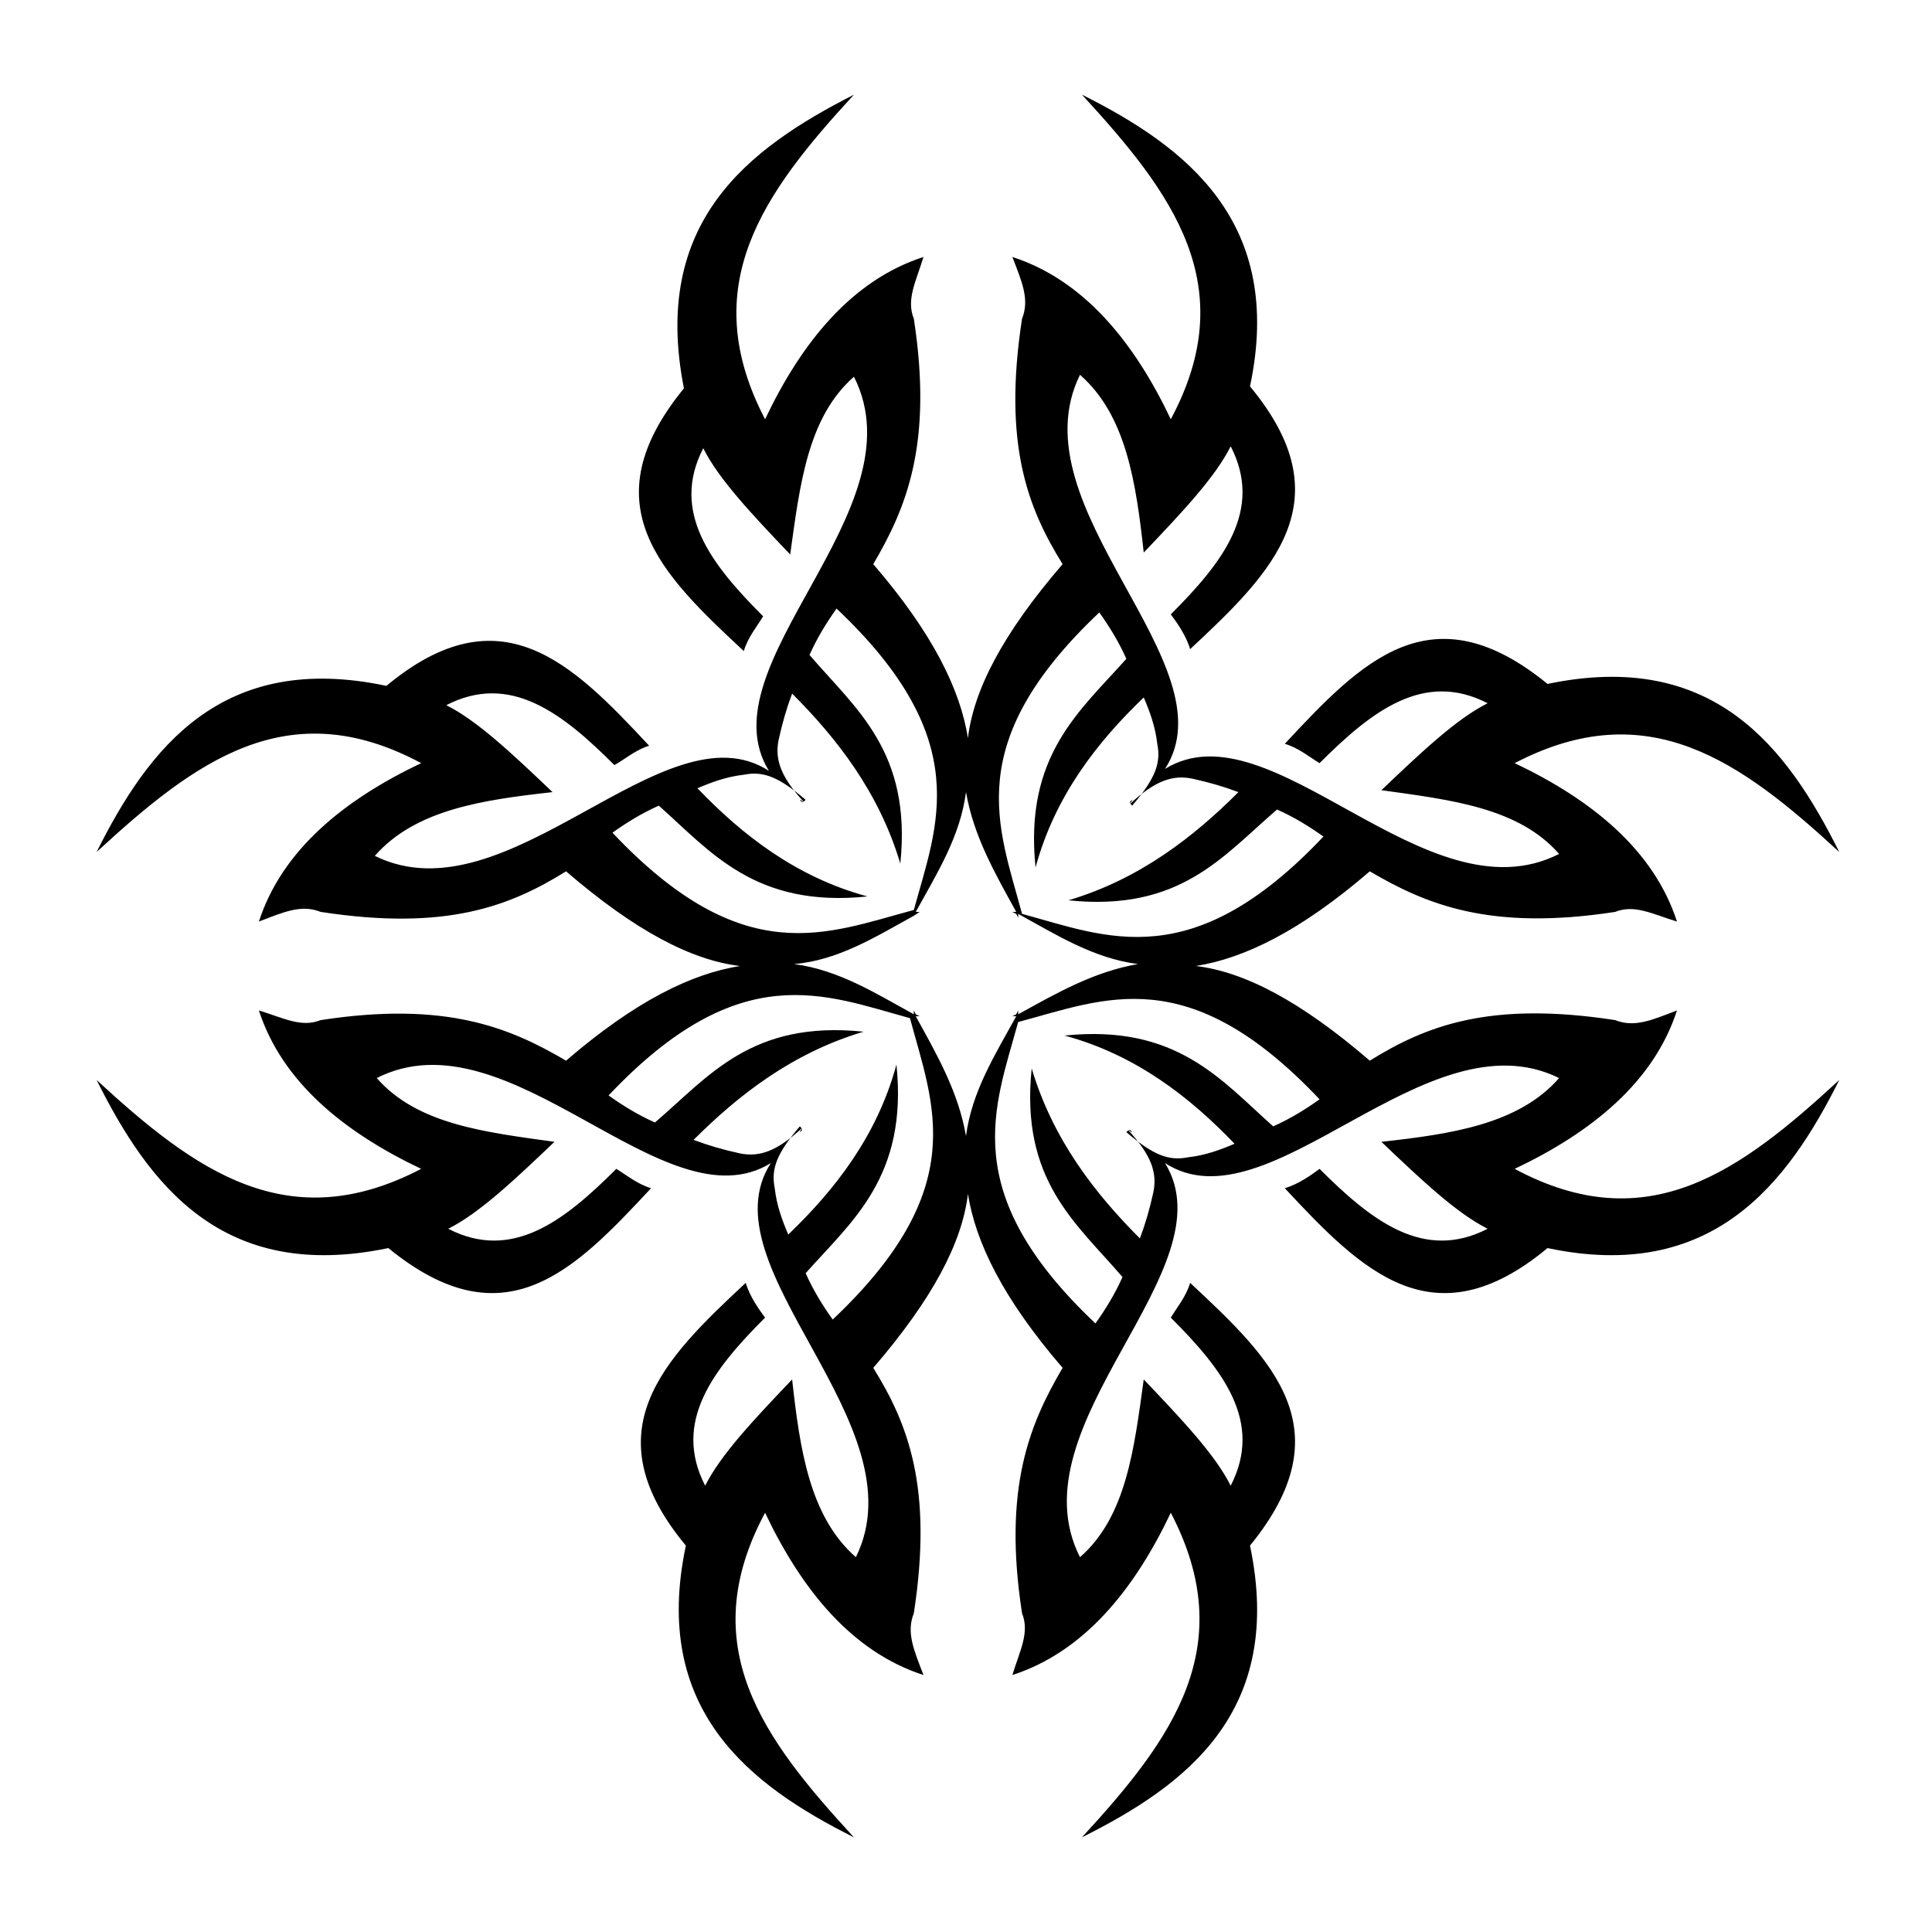 <?xml version="1.0" encoding="utf-8"?>
<!-- Generator: Adobe Illustrator 24.2.1, SVG Export Plug-In . SVG Version: 6.00 Build 0)  -->
<svg version="1.1" id="Layer_1" xmlns="http://www.w3.org/2000/svg" xmlns:xlink="http://www.w3.org/1999/xlink" x="0px" y="0px"
	 viewBox="0 0 100 100" enable-background="new 0 0 100 100" xml:space="preserve">
<path fill-rule="evenodd" clip-rule="evenodd" d="M35.4,20.1c-4.9,6-1.2,9.6,3.1,13.6c0.2-0.7,0.7-1.3,1-1.8
	c-2.7-2.7-4.8-5.4-3.1-8.7c0.8,1.6,2.5,3.4,4.5,5.5c0.5-3.6,0.9-7.1,3.3-9.2c3.5,6.9-7.8,14.9-4.4,20.4c-5.4-3.5-13.5,7.8-20.4,4.4
	c2.1-2.4,5.6-2.9,9.2-3.3c-2.1-2-3.9-3.7-5.5-4.5c3.3-1.7,6,0.4,8.7,3.1c0.4-0.2,1.1-0.8,1.8-1c-4-4.3-7.7-8-13.6-3.1
	c-8.5-1.8-12.3,3.2-15,8.6c5.1-4.7,9.9-8.3,16.8-4.6c-4,1.9-7.2,4.5-8.4,8.2c1.3-0.5,2.2-0.9,3.2-0.5c6.5,1,9.8-0.3,12.7-2.1
	c3.6,3.1,6.5,4.6,9,4.9c-2.5,0.4-5.4,1.8-9,4.9c-2.9-1.7-6.2-3.1-12.7-2.1c-1,0.4-1.9-0.1-3.2-0.5c1.2,3.7,4.4,6.3,8.4,8.2
	c-6.9,3.6-11.7,0.1-16.8-4.6c2.7,5.4,6.5,10.5,15.1,8.7c6,4.9,9.6,1.2,13.6-3.1c-0.7-0.2-1.3-0.7-1.8-1c-2.7,2.7-5.4,4.8-8.7,3.1
	c1.6-0.8,3.4-2.5,5.5-4.5c-3.6-0.5-7.1-0.9-9.2-3.3c6.9-3.5,14.9,7.8,20.4,4.4c-3.5,5.4,7.8,13.5,4.4,20.4c-2.4-2.1-2.9-5.6-3.3-9.2
	c-2,2.1-3.7,3.9-4.5,5.5c-1.7-3.3,0.4-6,3.1-8.7c-0.3-0.4-0.8-1.1-1-1.8c-4.3,4-8,7.7-3.1,13.6c-1.8,8.5,3.3,12.4,8.7,15.1
	c-4.7-5.1-8.3-9.9-4.6-16.8c1.9,4,4.5,7.2,8.2,8.4c-0.5-1.3-0.9-2.2-0.5-3.2c1-6.5-0.3-9.8-2.1-12.7c3.1-3.6,4.6-6.5,4.9-9
	c0.4,2.5,1.8,5.4,4.9,9c-1.7,2.9-3.1,6.2-2.1,12.7c0.4,1-0.1,1.9-0.5,3.2c3.7-1.2,6.3-4.4,8.2-8.4c3.6,6.9,0.1,11.7-4.6,16.8
	c5.4-2.7,10.5-6.5,8.7-15.1c4.9-6,1.2-9.6-3.1-13.6c-0.2,0.7-0.7,1.3-1,1.8c2.7,2.7,4.8,5.4,3.1,8.7c-0.8-1.6-2.5-3.4-4.5-5.5
	c-0.5,3.6-0.9,7.1-3.3,9.2c-3.5-6.9,7.8-14.9,4.4-20.4c5.4,3.5,13.5-7.8,20.4-4.4c-2.1,2.4-5.6,2.9-9.2,3.3c2.1,2,3.9,3.7,5.5,4.5
	c-3.3,1.7-6-0.4-8.7-3.1c-0.4,0.3-1.1,0.8-1.8,1c4,4.3,7.7,8,13.6,3.1c8.5,1.8,12.4-3.3,15.1-8.7c-5.1,4.7-9.9,8.3-16.8,4.6
	c4-1.9,7.2-4.5,8.4-8.2c-1.3,0.5-2.2,0.9-3.2,0.5c-6.5-1-9.8,0.3-12.7,2.1c-3.6-3.1-6.5-4.6-9-4.9c2.5-0.4,5.4-1.8,9-4.9
	c2.9,1.7,6.2,3.1,12.7,2.1c1-0.4,1.9,0.1,3.2,0.5c-1.2-3.7-4.4-6.3-8.4-8.2c6.9-3.6,11.7-0.1,16.8,4.6c-2.7-5.4-6.5-10.5-15.1-8.7
	c-6-4.9-9.6-1.2-13.6,3.1c0.7,0.2,1.3,0.7,1.8,1c2.7-2.7,5.4-4.8,8.7-3.1c-1.6,0.8-3.4,2.5-5.5,4.5c3.6,0.5,7.1,0.9,9.2,3.3
	c-6.9,3.5-14.9-7.8-20.4-4.4c3.5-5.4-7.8-13.5-4.4-20.4c2.4,2.1,2.9,5.6,3.3,9.2c2-2.1,3.7-3.9,4.5-5.5c1.7,3.3-0.4,6-3.1,8.7
	c0.3,0.4,0.8,1.1,1,1.8c4.3-4,8-7.7,3.1-13.6c1.8-8.5-3.3-12.4-8.7-15.1c4.7,5.1,8.3,9.9,4.6,16.8c-1.9-4-4.5-7.2-8.2-8.4
	c0.5,1.3,0.9,2.2,0.5,3.2c-1,6.5,0.3,9.8,2.1,12.7c-3.1,3.6-4.6,6.5-4.9,9c-0.4-2.5-1.8-5.4-4.9-9c1.7-2.9,3.1-6.2,2.1-12.7
	c-0.4-1,0.1-1.9,0.5-3.2c-3.7,1.2-6.3,4.4-8.2,8.4C36,14.8,39.5,10,44.2,4.9C38.7,7.7,33.7,11.5,35.4,20.1L35.4,20.1z M41.4,41.4
	c0.1,0,0.1,0.1,0.2,0.1c-1.2-1.3-1.5-2.2-1.3-3.2c0.2-0.9,0.4-1.6,0.7-2.4c2.3,2.3,4.5,5.1,5.6,8.8c0.6-5.8-2.3-8-4.7-10.8
	c0.4-0.9,0.9-1.7,1.4-2.4c7.2,6.8,5.2,11.2,4,15.6c-4.5,1.2-8.8,3.2-15.6-4c0.7-0.5,1.5-1,2.4-1.4c2.7,2.4,5,5.3,10.8,4.7
	c-3.7-1-6.5-3.2-8.8-5.6c0.7-0.3,1.5-0.6,2.4-0.7c1-0.2,1.8,0.1,3.2,1.3C41.5,41.6,41.5,41.5,41.4,41.4L41.4,41.4z M47.3,47.4v0.2
	V47.4l0.3-0.2h-0.2c1.1-2,2.3-3.9,2.6-6.2c0.4,2.3,1.5,4.2,2.6,6.2h-0.2l0.2,0.1l0.1,0.2v-0.2c2,1.1,3.9,2.3,6.2,2.6
	c-2.3,0.4-4.2,1.5-6.2,2.6v-0.2l-0.1,0.2l-0.2,0.1h0.2c-1.1,2-2.3,3.9-2.6,6.2c-0.4-2.3-1.5-4.2-2.6-6.2h0.2l-0.2-0.1l-0.1-0.2v0.2
	c-2-1.1-3.9-2.3-6.2-2.6C43.4,49.7,45.3,48.5,47.3,47.4L47.3,47.4z M41.4,58.6c0-0.1,0.1-0.1,0.1-0.2c-1.3,1.2-2.2,1.5-3.2,1.3
	c-0.9-0.2-1.6-0.4-2.4-0.7c2.3-2.3,5.1-4.5,8.8-5.6c-5.8-0.6-8,2.3-10.8,4.7c-0.9-0.4-1.7-0.9-2.4-1.4c6.8-7.2,11.2-5.2,15.6-4
	c1.2,4.5,3.2,8.8-4,15.6c-0.5-0.7-1-1.5-1.4-2.4c2.4-2.7,5.3-5,4.7-10.8c-1,3.7-3.2,6.5-5.6,8.8c-0.3-0.7-0.6-1.5-0.7-2.4
	c-0.2-1,0.1-1.8,1.3-3.2C41.6,58.5,41.5,58.5,41.4,58.6L41.4,58.6z M58.6,58.6c-0.1,0-0.1-0.1-0.2-0.1c1.2,1.3,1.5,2.2,1.3,3.2
	c-0.2,0.9-0.4,1.6-0.7,2.4c-2.3-2.3-4.5-5.1-5.6-8.8c-0.6,5.8,2.3,8,4.7,10.8c-0.4,0.9-0.9,1.7-1.4,2.4c-7.2-6.8-5.2-11.2-4-15.6
	c4.5-1.2,8.8-3.2,15.6,4c-0.7,0.5-1.5,1-2.4,1.4c-2.7-2.4-5-5.3-10.8-4.7c3.7,1,6.5,3.2,8.8,5.6c-0.7,0.3-1.5,0.6-2.4,0.7
	c-1,0.2-1.8-0.1-3.2-1.3C58.5,58.4,58.5,58.5,58.6,58.6L58.6,58.6z M58.6,41.4c0,0.1-0.1,0.1-0.1,0.2c1.3-1.2,2.2-1.5,3.2-1.3
	c0.9,0.2,1.6,0.4,2.4,0.7c-2.3,2.3-5.1,4.5-8.8,5.6c5.8,0.6,8-2.3,10.8-4.7c0.9,0.4,1.7,0.9,2.4,1.4c-6.8,7.2-11.2,5.2-15.6,4
	c-1.2-4.5-3.2-8.8,4-15.6c0.5,0.7,1,1.5,1.4,2.4c-2.4,2.7-5.3,5-4.7,10.8c1-3.7,3.2-6.5,5.6-8.8c0.3,0.7,0.6,1.5,0.7,2.4
	c0.2,1-0.1,1.8-1.3,3.2C58.4,41.5,58.5,41.5,58.6,41.4z"/>
</svg>

